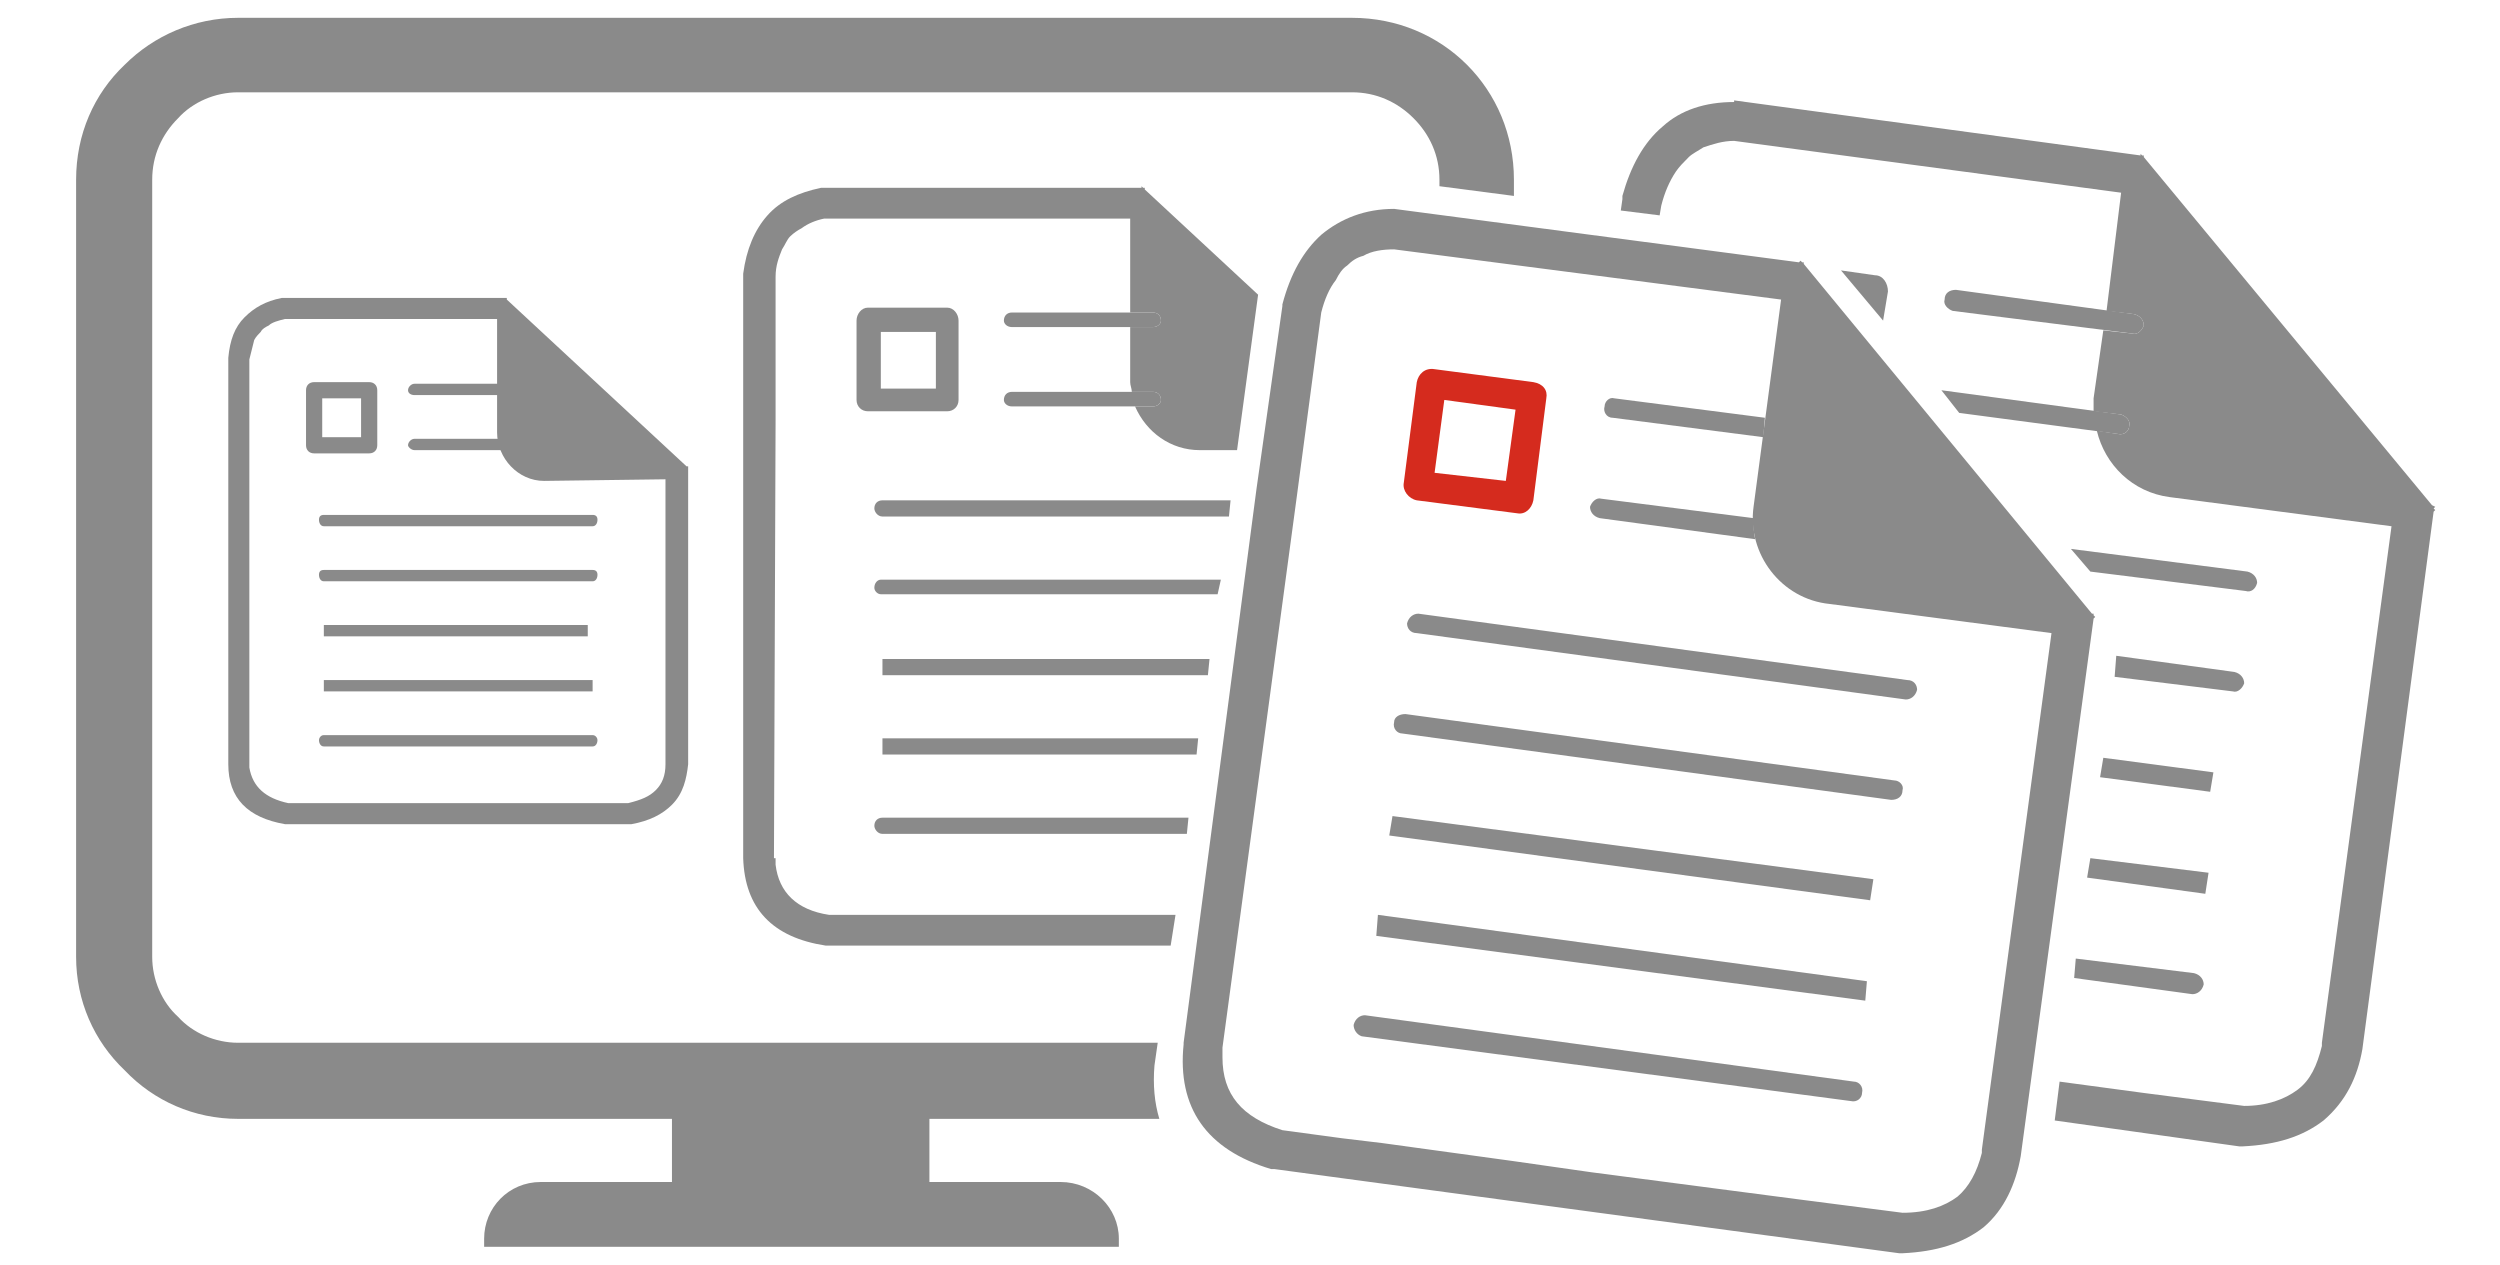 <?xml version="1.0" encoding="UTF-8"?>
<!DOCTYPE svg PUBLIC "-//W3C//DTD SVG 1.1//EN" "http://www.w3.org/Graphics/SVG/1.1/DTD/svg11.dtd">
<svg xmlns="http://www.w3.org/2000/svg" xml:space="preserve" width="257px" height="130px" version="1.1" style="shape-rendering:geometricPrecision; text-rendering:geometricPrecision; image-rendering:optimizeQuality; fill-rule:evenodd; clip-rule:evenodd"
viewBox="0 0 1544 777"
 xmlns:xlink="http://www.w3.org/1999/xlink">
 <defs>
  <style type="text/css">
   <![CDATA[
    .str0 {stroke:#FEFEFE;stroke-width:5.399}
    .fil0 {fill:none}
    .fil2 {fill:#8A8A8A}
    .fil1 {fill:#8A8A8A;fill-rule:nonzero}
    .fil3 {fill:#D52B1E;fill-rule:nonzero}
   ]]>
  </style>
 </defs>
 <g id="Capa_x0020_1">
  <path class="fil1" d="M147 9l688 0c28,0 53,11 71,29 18,18 29,43 29,71l0 10 -46 -6 0 -4c0,-15 -6,-28 -16,-38 -10,-10 -23,-16 -38,-16l-688 0c-14,0 -28,6 -37,16 -10,10 -16,23 -16,38l0 480c0,14 6,28 16,37 9,10 23,16 37,16l568 0 -2 14 0 0c-1,12 0,23 3,33l-569 0c-27,0 -52,-11 -70,-30 -19,-18 -30,-43 -30,-70l0 -480c0,-28 11,-53 30,-71 18,-18 43,-29 70,-29z"/>
  <path class="fil2" d="M415 676l159 0 0 52 81 0c20,0 36,16 36,35l0 5 -392 0 0 -5c0,-19 15,-35 35,-35l81 0 0 -52z"/>
  <polygon class="fil1" points="366,425 200,425 200,418 366,418 "/>
  <path class="fil1" d="M366 452c2,0 3,2 3,3 0,2 -1,4 -3,4l-166 0c-2,0 -3,-2 -3,-4 0,-1 1,-3 3,-3l166 0z"/>
  <path class="fil2" d="M174 182l137 0 0 0 1 0 1 0 0 1 111 103 1 0 0 0 0 1 0 0 0 183 0 0c-1,9 -3,18 -10,25 -6,6 -14,10 -25,12l-1 0 -1 0 -105 0 -106 0 -1 0 0 0c-23,-4 -35,-16 -35,-37l0 -1 0 -187 0 0 0 -62 0 -1c1,-11 4,-19 10,-25 6,-6 13,-10 23,-12l0 0zm133 13l-131 0c-4,1 -8,2 -10,4 -2,1 -4,2 -5,4 -1,1 -3,3 -4,5 -1,4 -2,8 -3,12l0 62 0 0 0 187 0 0c0,1 0,2 0,3 2,12 10,19 24,22l20 0 13 0 0 0 45 0 27 0 71 0 0 0 34 0c8,-2 13,-4 17,-8 4,-4 6,-9 6,-16 0,0 0,0 0,-1l0 -175 -75 1c-16,0 -29,-14 -29,-30l0 -70z"/>
  <polygon class="fil1" points="363,391 200,391 200,384 363,384 "/>
  <path class="fil1" d="M366 350c2,0 3,1 3,3 0,2 -1,4 -3,4l-166 0c-2,0 -3,-2 -3,-4 0,-2 1,-3 3,-3l166 0z"/>
  <path class="fil1" d="M366 316c2,0 3,1 3,3 0,2 -1,4 -3,4l-166 0c-2,0 -3,-2 -3,-4 0,-2 1,-3 3,-3l166 0z"/>
  <path class="fil1" d="M316 269c2,0 4,2 4,4 0,1 -2,3 -4,3l-60 0c-2,0 -4,-2 -4,-3 0,-2 2,-4 4,-4l60 0z"/>
  <path class="fil1" d="M316 235c2,0 4,2 4,4 0,2 -2,3 -4,3l-60 0c-2,0 -4,-1 -4,-3 0,-2 2,-4 4,-4l60 0z"/>
  <path class="fil1" d="M194 234l34 0c3,0 5,2 5,5l0 34c0,3 -2,5 -5,5l-34 0c-3,0 -5,-2 -5,-5l0 -34c0,-3 2,-5 5,-5zm29 10l-24 0 0 24 24 0 0 -24z"/>
  <polygon class="fil1" points="739,464 545,464 545,454 740,454 "/>
  <path class="fil1" d="M733 513l-188 0c-3,0 -5,-3 -5,-5 0,-3 2,-5 5,-5l189 0 -1 10z"/>
  <path class="fil2" d="M507 114l198 0 0 -1 1 1 1 0 0 1 70 65 -13 96 -23 0c-18,0 -33,-11 -40,-27l11 0c3,0 5,-2 5,-4 0,-3 -2,-5 -5,-5l-13 0c0,-2 -1,-4 -1,-6l0 -34 14 0c3,0 5,-2 5,-4 0,-3 -2,-5 -5,-5l-14 0 0 -58 -189 0c-5,1 -10,3 -14,6 -2,1 -5,3 -7,5 -2,2 -3,5 -5,8 -2,5 -4,10 -4,17l0 89 0 0 -1 270 1 0c0,1 0,3 0,4 2,17 13,28 33,31l30 0 19 0 0 0 64 0 38 0 63 0 -3 19 -59 0 -153 0 0 0 -1 0c-33,-5 -50,-23 -51,-54l0 0 0 -270 0 0 0 -90 0 -1c2,-15 7,-27 15,-36 8,-9 19,-14 33,-17l0 0z"/>
  <polygon class="fil1" points="746,415 545,415 545,405 747,405 "/>
  <path class="fil1" d="M752 365l-208 0c-2,0 -4,-2 -4,-4 0,-3 2,-5 4,-5l210 0 -2 9z"/>
  <path class="fil1" d="M759 317l-214 0c-3,0 -5,-3 -5,-5 0,-3 2,-5 5,-5l215 0 -1 10z"/>
  <path class="fil1" d="M712 240c3,0 5,2 5,5 0,2 -2,4 -5,4l-87 0c-3,0 -5,-2 -5,-4 0,-3 2,-5 5,-5l87 0z"/>
  <path class="fil1" d="M712 191c3,0 5,2 5,5 0,2 -2,4 -5,4l-87 0c-3,0 -5,-2 -5,-4 0,-3 2,-5 5,-5l87 0z"/>
  <path class="fil1" d="M536 188l49 0c4,0 7,4 7,8l0 49c0,4 -3,7 -7,7l-49 0c-4,0 -7,-3 -7,-7l0 -49c0,-4 3,-8 7,-8zm42 15l-34 0 0 35 34 0 0 -35z"/>
  <polygon class="fil1" points="1362,550 1289,540 1291,528 1364,537 "/>
  <path class="fil1" d="M1355 599c4,1 6,4 6,7 -1,4 -4,6 -7,6l-73 -10 1 -12 73 9z"/>
  <path class="fil2" d="M1071 60l251 34 0 -1 1 1 1 0 0 1 178 215 2 1 -1 1 1 1 -1 1 -44 332 0 0c-3,17 -10,32 -24,44 -13,10 -29,15 -50,16l-1 0 -1 0 -114 -16 3 -24 52 7 0 0 62 8c14,0 25,-4 33,-10 8,-6 12,-15 15,-27 0,-1 0,-2 0,-2l43 -319 -137 -18c-23,-3 -40,-20 -45,-41l13 2c4,1 7,-2 7,-5 1,-3 -2,-6 -5,-7l-17 -2c0,-3 0,-5 0,-8l6 -42 18 2c3,1 6,-2 7,-5 0,-3 -2,-6 -6,-7l-17 -2 9 -73 -239 -32c-7,0 -13,2 -19,4 -3,2 -7,4 -9,6 -3,3 -6,6 -8,9 -4,6 -7,13 -9,21l-1 6 -24 -3 1 -7 0 -2c5,-18 13,-33 25,-43 11,-10 26,-15 44,-15l0 -1z"/>
  <polygon class="fil1" points="1365,487 1297,478 1299,466 1367,475 "/>
  <path class="fil1" d="M1380 413c4,1 6,4 6,7 -1,3 -4,6 -7,5l-73 -9 1 -13 73 10z"/>
  <path class="fil1" d="M1388 351c4,1 6,4 6,7 -1,4 -4,6 -7,5l-96 -12 -12 -14 109 14z"/>
  <path class="fil1" d="M1310 254c3,1 6,4 5,7 0,3 -3,6 -7,5l-98 -13 -11 -14c0,0 0,0 0,0l111 15z"/>
  <path class="fil1" d="M1318 192c4,1 6,4 6,7 -1,3 -4,6 -7,5l-111 -14c-3,-1 -6,-4 -5,-7 0,-4 3,-6 7,-6l110 15z"/>
  <path class="fil1" d="M1137 165l21 3c5,0 8,5 8,10l-3 18 -26 -31z"/>
  <polygon class="fil1" points="1152,616 850,576 851,563 1153,604 "/>
  <path class="fil1" d="M1145 666c3,0 6,3 5,7 0,3 -3,6 -7,5l-302 -40c-3,-1 -5,-4 -5,-7 1,-4 4,-6 7,-6l302 41z"/>
  <path class="fil2" d="M1130 371c-1,0 -1,0 -1,0 0,0 0,0 1,0zm-36 -20c-1,-1 -1,-2 -1,-2 0,0 0,1 1,2z"/>
  <polygon class="fil1" points="1155,554 858,514 860,502 1157,541 "/>
  <path class="fil1" d="M1170 480c3,0 6,3 5,6 0,4 -3,6 -7,6l-302 -41c-3,0 -6,-3 -5,-7 0,-3 3,-5 7,-5l302 41z"/>
  <path class="fil1" d="M1178 418c4,0 6,3 6,6 -1,4 -4,6 -7,6l-302 -41c-4,0 -6,-3 -6,-6 1,-4 4,-6 7,-6l302 41z"/>
  <path class="fil1" d="M1084 331l-96 -13c-4,-1 -6,-4 -6,-7 1,-3 4,-6 7,-5l94 12c0,5 0,9 1,13z"/>
  <path class="fil1" d="M1089 268l-93 -12c-4,0 -6,-4 -5,-7 0,-3 3,-6 6,-5l93 12 -1 12z"/>
  <path class="fil3" d="M886 226l61 8c6,1 9,5 8,10l-8 63c-1,5 -5,9 -10,8l-62 -8c-5,-1 -9,-6 -8,-11l8 -62c1,-5 5,-9 11,-8zm50 25l-44 -6 -6 45 44 5 6 -44z"/>
  <path class="fil2" d="M861 127l250 33 1 -1 1 1 1 0 0 1 178 216 1 0 0 1 1 1 -1 1 -45 332 0 0c-3,17 -10,33 -23,44 -13,10 -29,15 -50,16l-1 0 -1 0 -193 -26 -193 -26 -1 0 -1 0c-40,-12 -58,-38 -54,-77l0 -1 45 -342 0 0 16 -113 0 -1c5,-19 13,-33 24,-43 12,-10 27,-16 45,-16l0 0zm239 56l-239 -31c-7,0 -14,1 -19,4 -4,1 -7,3 -10,6 -3,2 -5,5 -7,9 -4,5 -7,12 -9,20l-15 113 0 0 -46 341 0 0c0,2 0,4 0,6 0,23 12,37 37,45l37 5 25 3 0 0 80 11 49 7 130 17 0 0 62 8c15,0 26,-4 34,-10 7,-6 12,-15 15,-27 0,0 0,-1 0,-2l43 -319 -137 -18c-30,-3 -51,-31 -47,-60l17 -128z"/>
 </g>
</svg>
